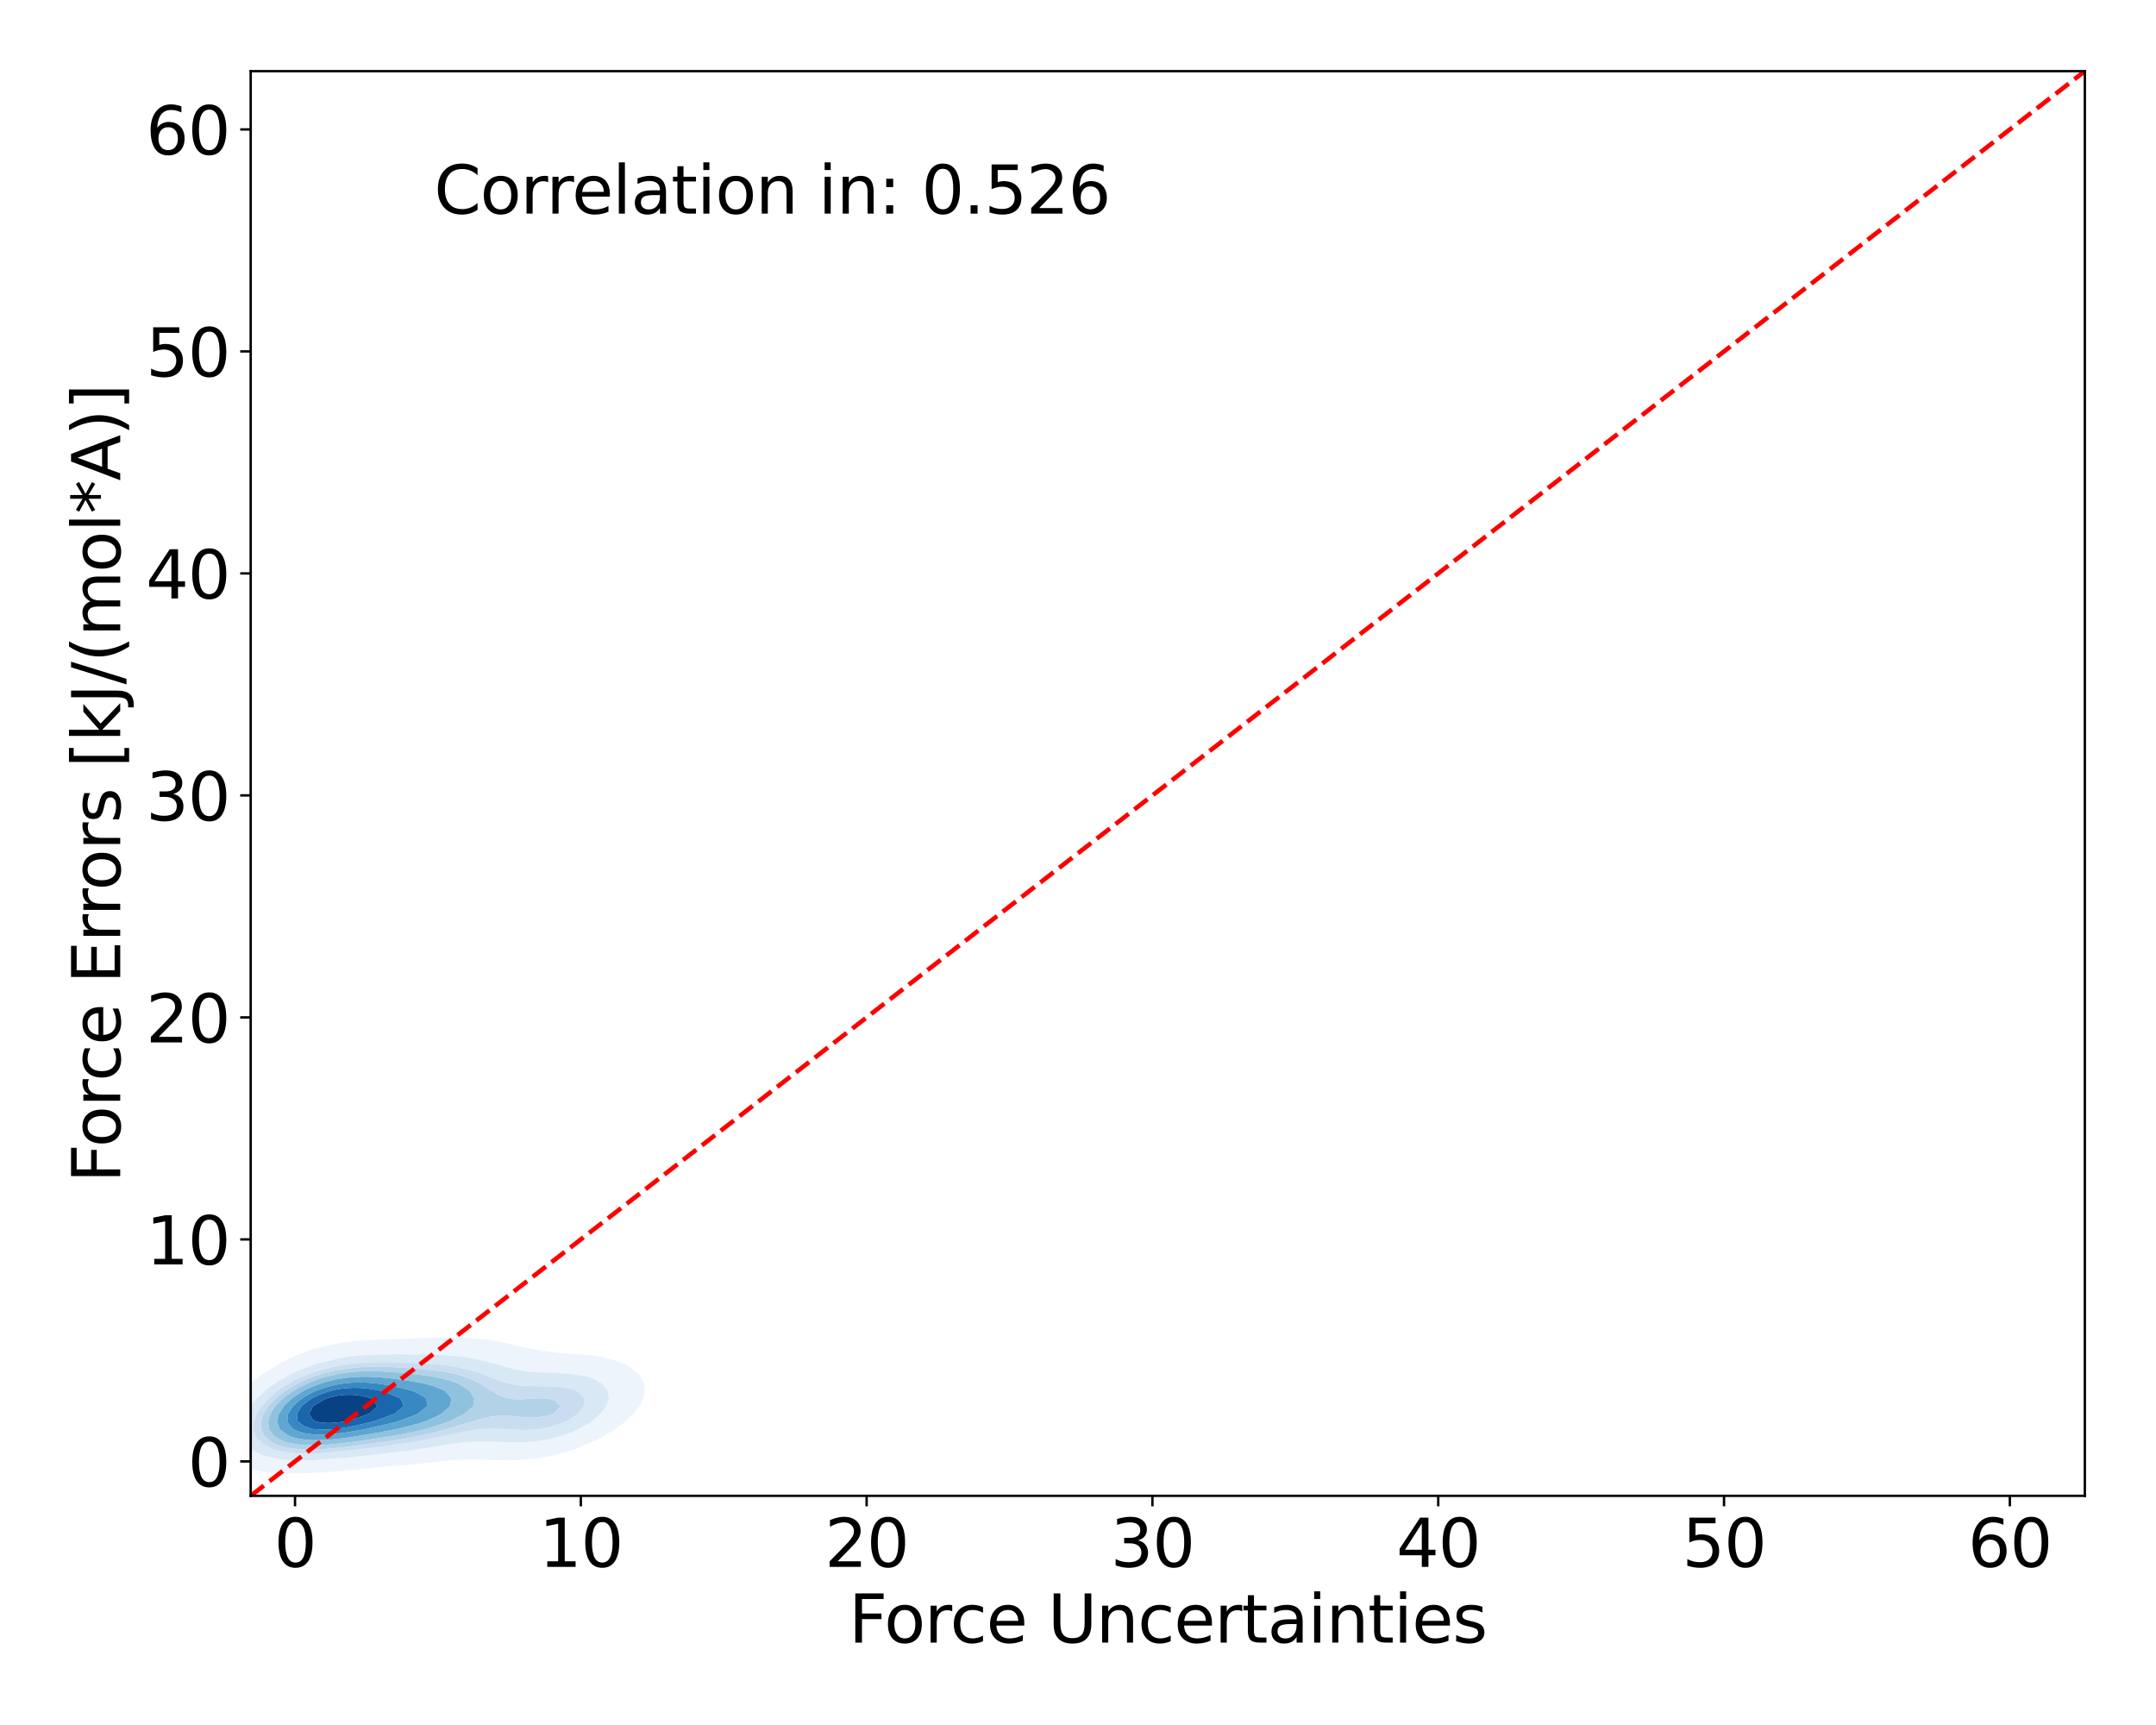 <?xml version="1.0" encoding="utf-8" standalone="no"?>
<!DOCTYPE svg PUBLIC "-//W3C//DTD SVG 1.1//EN"
  "http://www.w3.org/Graphics/SVG/1.1/DTD/svg11.dtd">
<svg xmlns:xlink="http://www.w3.org/1999/xlink" width="720pt" height="576pt" viewBox="0 0 720 576" xmlns="http://www.w3.org/2000/svg" version="1.1">
 <defs>
  <style type="text/css">*{stroke-linejoin: round; stroke-linecap: butt}</style>
 </defs>
 <g id="figure_1">
  <g id="patch_1">
   <path d="M 0 576 
L 720 576 
L 720 0 
L 0 0 
z
" style="fill: #ffffff"/>
  </g>
  <g id="axes_1">
   <g id="patch_2">
    <path d="M 83.72 499.48 
L 696.24 499.48 
L 696.24 23.76 
L 83.72 23.76 
z
" style="fill: #ffffff"/>
   </g>
   <g id="QuadContourSet_1">
    <path d="M 82.772 490.172 
L 85.471 490.971 
L 88.171 491.467 
L 90.87 491.765 
L 93.57 491.93 
L 96.27 492 
L 98.969 491.999 
L 101.669 491.942 
L 104.368 491.838 
L 107.068 491.694 
L 109.768 491.514 
L 112.467 491.302 
L 115.167 491.065 
L 117.866 490.807 
L 120.566 490.534 
L 123.266 490.249 
L 125.965 489.953 
L 127.779 489.748 
L 128.665 489.689 
L 131.364 489.502 
L 134.064 489.294 
L 136.763 489.061 
L 139.463 488.797 
L 142.163 488.507 
L 144.862 488.201 
L 147.562 487.904 
L 150.261 487.646 
L 152.961 487.457 
L 155.661 487.36 
L 158.36 487.352 
L 161.06 487.412 
L 163.759 487.503 
L 166.459 487.585 
L 169.159 487.621 
L 171.858 487.577 
L 174.558 487.424 
L 176.419 487.223 
L 177.257 487.162 
L 179.957 486.864 
L 182.656 486.439 
L 185.356 485.853 
L 188.056 485.052 
L 189.036 484.697 
L 190.755 484.222 
L 193.455 483.292 
L 195.922 482.172 
L 196.154 482.082 
L 198.854 480.939 
L 201.21 479.647 
L 201.554 479.467 
L 204.253 477.946 
L 205.516 477.121 
L 206.953 476.119 
L 208.934 474.596 
L 209.652 473.926 
L 211.614 472.07 
L 212.352 471.082 
L 213.584 469.545 
L 214.772 467.02 
L 215.052 465.468 
L 215.272 464.494 
L 215.052 462.794 
L 214.957 461.969 
L 213.704 459.444 
L 212.352 458.071 
L 210.983 456.918 
L 209.652 456.089 
L 206.953 454.826 
L 205.66 454.393 
L 204.253 453.914 
L 201.554 453.234 
L 198.854 452.77 
L 196.154 452.451 
L 193.455 452.221 
L 190.755 452.039 
L 188.056 451.868 
L 188.056 451.868 
L 185.356 451.589 
L 182.656 451.252 
L 179.957 450.837 
L 177.257 450.343 
L 174.558 449.794 
L 172.413 449.342 
L 171.858 449.194 
L 169.159 448.493 
L 166.459 447.908 
L 163.759 447.451 
L 161.06 447.117 
L 158.36 446.889 
L 157.015 446.817 
L 155.661 446.715 
L 152.961 446.606 
L 150.261 446.575 
L 147.562 446.604 
L 144.862 446.679 
L 142.163 446.785 
L 141.49 446.817 
L 139.463 446.875 
L 136.763 446.956 
L 134.064 447.041 
L 131.364 447.131 
L 128.665 447.23 
L 125.965 447.346 
L 123.266 447.488 
L 120.566 447.666 
L 117.866 447.901 
L 115.167 448.222 
L 112.467 448.67 
L 109.768 449.307 
L 109.647 449.342 
L 107.068 449.823 
L 104.368 450.55 
L 101.669 451.603 
L 101.105 451.868 
L 98.969 452.593 
L 96.27 453.882 
L 95.385 454.393 
L 93.57 455.225 
L 90.881 456.918 
L 90.87 456.924 
L 88.171 458.53 
L 86.934 459.444 
L 85.471 460.467 
L 83.623 461.969 
L 82.772 462.687 
L 80.783 464.494 
L 80.072 465.234 
L 78.351 467.02 
L 77.372 468.315 
L 76.362 469.545 
L 74.872 472.07 
L 74.673 472.573 
L 73.656 474.596 
L 72.988 477.121 
L 72.857 479.647 
L 73.327 482.172 
L 74.673 484.676 
L 74.684 484.697 
L 77.065 487.223 
L 77.372 487.453 
L 80.072 489.1 
L 81.725 489.748 
z
M 93.672 487.223 
L 93.57 487.213 
L 90.87 486.794 
L 88.171 486.071 
L 85.471 484.859 
L 85.191 484.697 
L 82.772 482.796 
L 82.163 482.172 
L 80.822 479.647 
L 80.506 477.121 
L 80.887 474.596 
L 81.916 472.07 
L 82.772 470.791 
L 83.519 469.545 
L 85.471 467.308 
L 85.717 467.02 
L 88.171 464.736 
L 88.449 464.494 
L 90.87 462.598 
L 91.807 461.969 
L 93.57 460.779 
L 96.082 459.444 
L 96.27 459.333 
L 98.969 457.906 
L 101.589 456.918 
L 101.669 456.881 
L 104.368 455.773 
L 107.068 454.978 
L 109.768 454.393 
L 109.768 454.393 
L 112.467 453.711 
L 115.167 453.216 
L 117.866 452.857 
L 120.566 452.599 
L 123.266 452.419 
L 125.965 452.302 
L 128.665 452.235 
L 131.364 452.205 
L 134.064 452.204 
L 136.763 452.222 
L 139.463 452.254 
L 142.163 452.302 
L 144.862 452.372 
L 147.562 452.474 
L 150.261 452.627 
L 152.961 452.854 
L 155.661 453.184 
L 158.36 453.646 
L 161.06 454.264 
L 161.544 454.393 
L 163.759 454.953 
L 166.459 455.726 
L 169.159 456.522 
L 170.651 456.918 
L 171.858 457.208 
L 174.558 457.7 
L 177.257 458.034 
L 179.957 458.24 
L 182.656 458.366 
L 185.356 458.466 
L 188.056 458.594 
L 190.755 458.804 
L 193.455 459.161 
L 194.82 459.444 
L 196.154 459.746 
L 198.854 460.719 
L 201.043 461.969 
L 201.554 462.487 
L 203.064 464.494 
L 203.362 467.02 
L 202.462 469.545 
L 201.554 470.708 
L 200.513 472.07 
L 198.854 473.505 
L 197.508 474.596 
L 196.154 475.478 
L 193.455 477.001 
L 193.214 477.121 
L 190.755 478.265 
L 188.056 479.256 
L 186.735 479.647 
L 185.356 480.077 
L 182.656 480.715 
L 179.957 481.159 
L 177.257 481.438 
L 174.558 481.577 
L 171.858 481.6 
L 169.159 481.541 
L 166.459 481.44 
L 163.759 481.349 
L 161.06 481.319 
L 158.36 481.387 
L 155.661 481.565 
L 152.961 481.838 
L 150.261 482.171 
L 150.257 482.172 
L 147.562 482.642 
L 144.862 483.111 
L 142.163 483.551 
L 139.463 483.947 
L 136.763 484.296 
L 134.064 484.603 
L 133.171 484.697 
L 131.364 484.956 
L 128.665 485.312 
L 125.965 485.64 
L 123.266 485.948 
L 120.566 486.24 
L 117.866 486.514 
L 115.167 486.768 
L 112.467 486.996 
L 109.768 487.194 
L 109.295 487.223 
L 107.068 487.425 
L 104.368 487.599 
L 101.669 487.687 
L 98.969 487.671 
L 96.27 487.526 
z
" clip-path="url(#pf213b9a5ce)" style="fill: #edf4fc"/>
    <path d="M 96.27 487.526 
L 98.969 487.671 
L 101.669 487.687 
L 104.368 487.599 
L 107.068 487.425 
L 109.295 487.223 
L 109.768 487.194 
L 112.467 486.996 
L 115.167 486.768 
L 117.866 486.514 
L 120.566 486.24 
L 123.266 485.948 
L 125.965 485.64 
L 128.665 485.312 
L 131.364 484.956 
L 133.171 484.697 
L 134.064 484.603 
L 136.763 484.296 
L 139.463 483.947 
L 142.163 483.551 
L 144.862 483.111 
L 147.562 482.642 
L 150.257 482.172 
L 150.261 482.171 
L 152.961 481.838 
L 155.661 481.565 
L 158.36 481.387 
L 161.06 481.319 
L 163.759 481.349 
L 166.459 481.44 
L 169.159 481.541 
L 171.858 481.6 
L 174.558 481.577 
L 177.257 481.438 
L 179.957 481.159 
L 182.656 480.715 
L 185.356 480.077 
L 186.735 479.647 
L 188.056 479.256 
L 190.755 478.265 
L 193.214 477.121 
L 193.455 477.001 
L 196.154 475.478 
L 197.508 474.596 
L 198.854 473.505 
L 200.513 472.07 
L 201.554 470.708 
L 202.462 469.545 
L 203.362 467.02 
L 203.064 464.494 
L 201.554 462.487 
L 201.043 461.969 
L 198.854 460.719 
L 196.154 459.746 
L 194.82 459.444 
L 193.455 459.161 
L 190.755 458.804 
L 188.056 458.594 
L 185.356 458.466 
L 182.656 458.366 
L 179.957 458.24 
L 177.257 458.034 
L 174.558 457.7 
L 171.858 457.208 
L 170.651 456.918 
L 169.159 456.522 
L 166.459 455.726 
L 163.759 454.953 
L 161.544 454.393 
L 161.06 454.264 
L 158.36 453.646 
L 155.661 453.184 
L 152.961 452.854 
L 150.261 452.627 
L 147.562 452.474 
L 144.862 452.372 
L 142.163 452.302 
L 139.463 452.254 
L 136.763 452.222 
L 134.064 452.204 
L 131.364 452.205 
L 128.665 452.235 
L 125.965 452.302 
L 123.266 452.419 
L 120.566 452.599 
L 117.866 452.857 
L 115.167 453.216 
L 112.467 453.711 
L 109.768 454.393 
L 109.768 454.393 
L 107.068 454.978 
L 104.368 455.773 
L 101.669 456.881 
L 101.589 456.918 
L 98.969 457.906 
L 96.27 459.333 
L 96.082 459.444 
L 93.57 460.779 
L 91.807 461.969 
L 90.87 462.598 
L 88.449 464.494 
L 88.171 464.736 
L 85.717 467.02 
L 85.471 467.308 
L 83.519 469.545 
L 82.772 470.791 
L 81.916 472.07 
L 80.887 474.596 
L 80.506 477.121 
L 80.822 479.647 
L 82.163 482.172 
L 82.772 482.796 
L 85.191 484.697 
L 85.471 484.859 
L 88.171 486.071 
L 90.87 486.794 
L 93.57 487.213 
L 93.672 487.223 
z
M 94.43 484.697 
L 93.57 484.549 
L 90.87 483.786 
L 88.171 482.462 
L 87.73 482.172 
L 85.471 479.736 
L 85.405 479.647 
L 84.577 477.121 
L 84.764 474.596 
L 85.471 472.838 
L 85.735 472.07 
L 87.315 469.545 
L 88.171 468.592 
L 89.586 467.02 
L 90.87 465.882 
L 92.588 464.494 
L 93.57 463.775 
L 96.27 462.09 
L 96.488 461.969 
L 98.969 460.563 
L 101.614 459.444 
L 101.669 459.417 
L 104.368 458.274 
L 107.068 457.434 
L 109.229 456.918 
L 109.768 456.754 
L 112.467 456.091 
L 115.167 455.612 
L 117.866 455.27 
L 120.566 455.038 
L 123.266 454.895 
L 125.965 454.829 
L 128.665 454.824 
L 131.364 454.869 
L 134.064 454.951 
L 136.763 455.06 
L 139.463 455.189 
L 142.163 455.342 
L 144.862 455.528 
L 147.562 455.767 
L 150.261 456.089 
L 152.961 456.53 
L 154.768 456.918 
L 155.661 457.116 
L 158.36 457.866 
L 161.06 458.8 
L 162.76 459.444 
L 163.759 459.875 
L 166.459 460.934 
L 169.159 461.788 
L 169.99 461.969 
L 171.858 462.391 
L 174.558 462.712 
L 177.257 462.836 
L 179.957 462.866 
L 182.656 462.887 
L 185.356 462.982 
L 188.056 463.237 
L 190.755 463.773 
L 192.783 464.494 
L 193.455 464.971 
L 195.203 467.02 
L 194.928 469.545 
L 193.455 471.43 
L 192.928 472.07 
L 190.755 473.563 
L 189.018 474.596 
L 188.056 475.032 
L 185.356 476.002 
L 182.656 476.725 
L 180.474 477.121 
L 179.957 477.205 
L 177.257 477.431 
L 174.558 477.482 
L 171.858 477.403 
L 169.159 477.256 
L 166.459 477.121 
L 166.459 477.121 
L 163.759 477.078 
L 162.886 477.121 
L 161.06 477.2 
L 158.36 477.492 
L 155.661 477.933 
L 152.961 478.468 
L 150.261 479.041 
L 147.562 479.609 
L 147.386 479.647 
L 144.862 480.223 
L 142.163 480.785 
L 139.463 481.28 
L 136.763 481.712 
L 134.064 482.091 
L 133.449 482.172 
L 131.364 482.502 
L 128.665 482.894 
L 125.965 483.255 
L 123.266 483.595 
L 120.566 483.915 
L 117.866 484.215 
L 115.167 484.49 
L 112.888 484.697 
L 112.467 484.748 
L 109.768 485.032 
L 107.068 485.245 
L 104.368 485.375 
L 101.669 485.402 
L 98.969 485.301 
L 96.27 485.031 
z
" clip-path="url(#pf213b9a5ce)" style="fill: #d9e8f5"/>
    <path d="M 96.27 485.031 
L 98.969 485.301 
L 101.669 485.402 
L 104.368 485.375 
L 107.068 485.245 
L 109.768 485.032 
L 112.467 484.748 
L 112.888 484.697 
L 115.167 484.49 
L 117.866 484.215 
L 120.566 483.915 
L 123.266 483.595 
L 125.965 483.255 
L 128.665 482.894 
L 131.364 482.502 
L 133.449 482.172 
L 134.064 482.091 
L 136.763 481.712 
L 139.463 481.28 
L 142.163 480.785 
L 144.862 480.223 
L 147.386 479.647 
L 147.562 479.609 
L 150.261 479.041 
L 152.961 478.468 
L 155.661 477.933 
L 158.36 477.492 
L 161.06 477.2 
L 162.886 477.121 
L 163.759 477.078 
L 166.459 477.121 
L 166.459 477.121 
L 169.159 477.256 
L 171.858 477.403 
L 174.558 477.482 
L 177.257 477.431 
L 179.957 477.205 
L 180.474 477.121 
L 182.656 476.725 
L 185.356 476.002 
L 188.056 475.032 
L 189.018 474.596 
L 190.755 473.563 
L 192.928 472.07 
L 193.455 471.43 
L 194.928 469.545 
L 195.203 467.02 
L 193.455 464.971 
L 192.783 464.494 
L 190.755 463.773 
L 188.056 463.237 
L 185.356 462.982 
L 182.656 462.887 
L 179.957 462.866 
L 177.257 462.836 
L 174.558 462.712 
L 171.858 462.391 
L 169.99 461.969 
L 169.159 461.788 
L 166.459 460.934 
L 163.759 459.875 
L 162.76 459.444 
L 161.06 458.8 
L 158.36 457.866 
L 155.661 457.116 
L 154.768 456.918 
L 152.961 456.53 
L 150.261 456.089 
L 147.562 455.767 
L 144.862 455.528 
L 142.163 455.342 
L 139.463 455.189 
L 136.763 455.06 
L 134.064 454.951 
L 131.364 454.869 
L 128.665 454.824 
L 125.965 454.829 
L 123.266 454.895 
L 120.566 455.038 
L 117.866 455.27 
L 115.167 455.612 
L 112.467 456.091 
L 109.768 456.754 
L 109.229 456.918 
L 107.068 457.434 
L 104.368 458.274 
L 101.669 459.417 
L 101.614 459.444 
L 98.969 460.563 
L 96.488 461.969 
L 96.27 462.09 
L 93.57 463.775 
L 92.588 464.494 
L 90.87 465.882 
L 89.586 467.02 
L 88.171 468.592 
L 87.315 469.545 
L 85.735 472.07 
L 85.471 472.838 
L 84.764 474.596 
L 84.577 477.121 
L 85.405 479.647 
L 85.471 479.736 
L 87.73 482.172 
L 88.171 482.462 
L 90.87 483.786 
L 93.57 484.549 
L 94.43 484.697 
z
M 92.006 482.172 
L 90.87 481.599 
L 88.414 479.647 
L 88.171 479.218 
L 87.162 477.121 
L 87.142 474.596 
L 88.047 472.07 
L 88.171 471.884 
L 89.627 469.545 
L 90.87 468.207 
L 92.001 467.02 
L 93.57 465.711 
L 95.202 464.494 
L 96.27 463.771 
L 98.969 462.224 
L 99.486 461.969 
L 101.669 460.86 
L 104.368 459.804 
L 105.502 459.444 
L 107.068 458.869 
L 109.768 458.096 
L 112.467 457.524 
L 115.167 457.102 
L 116.795 456.918 
L 117.866 456.763 
L 120.566 456.513 
L 123.266 456.384 
L 125.965 456.357 
L 128.665 456.411 
L 131.364 456.529 
L 134.064 456.692 
L 136.763 456.888 
L 137.142 456.918 
L 139.463 457.086 
L 142.163 457.31 
L 144.862 457.58 
L 147.562 457.927 
L 150.261 458.391 
L 152.961 459.021 
L 154.393 459.444 
L 155.661 459.893 
L 158.36 461.05 
L 160.264 461.969 
L 161.06 462.51 
L 163.759 464.156 
L 164.47 464.494 
L 166.459 465.863 
L 169.159 466.811 
L 170.804 467.02 
L 171.858 467.26 
L 174.558 467.251 
L 177.257 467.02 
L 177.257 467.02 
L 179.957 466.921 
L 182.656 466.965 
L 183.131 467.02 
L 185.356 467.732 
L 187.197 469.545 
L 185.356 471.507 
L 184.701 472.07 
L 182.656 472.725 
L 179.957 473.23 
L 177.257 473.38 
L 174.558 473.225 
L 171.858 472.915 
L 169.159 472.675 
L 166.459 472.696 
L 163.759 473.046 
L 161.06 473.676 
L 158.36 474.49 
L 158.083 474.596 
L 155.661 475.27 
L 152.961 476.081 
L 150.261 476.885 
L 149.485 477.121 
L 147.562 477.656 
L 144.862 478.363 
L 142.163 478.993 
L 139.463 479.546 
L 138.935 479.647 
L 136.763 480.085 
L 134.064 480.567 
L 131.364 480.994 
L 128.665 481.382 
L 125.965 481.743 
L 123.266 482.084 
L 122.56 482.172 
L 120.566 482.468 
L 117.866 482.845 
L 115.167 483.186 
L 112.467 483.481 
L 109.768 483.721 
L 107.068 483.893 
L 104.368 483.982 
L 101.669 483.964 
L 98.969 483.804 
L 96.27 483.442 
L 93.57 482.777 
z
" clip-path="url(#pf213b9a5ce)" style="fill: #caddf0"/>
    <path d="M 93.57 482.777 
L 96.27 483.442 
L 98.969 483.804 
L 101.669 483.964 
L 104.368 483.982 
L 107.068 483.893 
L 109.768 483.721 
L 112.467 483.481 
L 115.167 483.186 
L 117.866 482.845 
L 120.566 482.468 
L 122.56 482.172 
L 123.266 482.084 
L 125.965 481.743 
L 128.665 481.382 
L 131.364 480.994 
L 134.064 480.567 
L 136.763 480.085 
L 138.935 479.647 
L 139.463 479.546 
L 142.163 478.993 
L 144.862 478.363 
L 147.562 477.656 
L 149.485 477.121 
L 150.261 476.885 
L 152.961 476.081 
L 155.661 475.27 
L 158.083 474.596 
L 158.36 474.49 
L 161.06 473.676 
L 163.759 473.046 
L 166.459 472.696 
L 169.159 472.675 
L 171.858 472.915 
L 174.558 473.225 
L 177.257 473.38 
L 179.957 473.23 
L 182.656 472.725 
L 184.701 472.07 
L 185.356 471.507 
L 187.197 469.545 
L 185.356 467.732 
L 183.131 467.02 
L 182.656 466.965 
L 179.957 466.921 
L 177.257 467.02 
L 177.257 467.02 
L 174.558 467.251 
L 171.858 467.26 
L 170.804 467.02 
L 169.159 466.811 
L 166.459 465.863 
L 164.47 464.494 
L 163.759 464.156 
L 161.06 462.51 
L 160.264 461.969 
L 158.36 461.05 
L 155.661 459.893 
L 154.393 459.444 
L 152.961 459.021 
L 150.261 458.391 
L 147.562 457.927 
L 144.862 457.58 
L 142.163 457.31 
L 139.463 457.086 
L 137.142 456.918 
L 136.763 456.888 
L 134.064 456.692 
L 131.364 456.529 
L 128.665 456.411 
L 125.965 456.357 
L 123.266 456.384 
L 120.566 456.513 
L 117.866 456.763 
L 116.795 456.918 
L 115.167 457.102 
L 112.467 457.524 
L 109.768 458.096 
L 107.068 458.869 
L 105.502 459.444 
L 104.368 459.804 
L 101.669 460.86 
L 99.486 461.969 
L 98.969 462.224 
L 96.27 463.771 
L 95.202 464.494 
L 93.57 465.711 
L 92.001 467.02 
L 90.87 468.207 
L 89.627 469.545 
L 88.171 471.884 
L 88.047 472.07 
L 87.142 474.596 
L 87.162 477.121 
L 88.171 479.218 
L 88.414 479.647 
L 90.87 481.599 
L 92.006 482.172 
z
M 98.551 482.172 
L 96.27 481.721 
L 93.57 480.739 
L 91.744 479.647 
L 90.87 478.67 
L 89.824 477.121 
L 89.532 474.596 
L 90.303 472.07 
L 90.87 471.212 
L 91.924 469.545 
L 93.57 467.847 
L 94.409 467.02 
L 96.27 465.573 
L 97.857 464.494 
L 98.969 463.807 
L 101.669 462.405 
L 102.678 461.969 
L 104.368 461.215 
L 107.068 460.265 
L 109.768 459.541 
L 110.227 459.444 
L 112.467 458.894 
L 115.167 458.421 
L 117.866 458.105 
L 120.566 457.922 
L 123.266 457.855 
L 125.965 457.887 
L 128.665 458.004 
L 131.364 458.186 
L 134.064 458.417 
L 136.763 458.683 
L 139.463 458.981 
L 142.163 459.322 
L 143.009 459.444 
L 144.862 459.732 
L 147.562 460.267 
L 150.261 460.99 
L 152.961 461.969 
L 152.961 461.969 
L 155.661 463.667 
L 156.825 464.494 
L 158.36 466.948 
L 158.412 467.02 
L 158.36 467.319 
L 158.013 469.545 
L 155.661 471.62 
L 155.162 472.07 
L 152.961 473.168 
L 150.261 474.447 
L 149.947 474.596 
L 147.562 475.461 
L 144.862 476.348 
L 142.212 477.121 
L 142.163 477.134 
L 139.463 477.817 
L 136.763 478.409 
L 134.064 478.93 
L 131.364 479.396 
L 129.822 479.647 
L 128.665 479.845 
L 125.965 480.29 
L 123.266 480.708 
L 120.566 481.102 
L 117.866 481.467 
L 115.167 481.796 
L 112.467 482.081 
L 111.396 482.172 
L 109.768 482.337 
L 107.068 482.521 
L 104.368 482.592 
L 101.669 482.517 
L 98.969 482.248 
z
" clip-path="url(#pf213b9a5ce)" style="fill: #b2d2e8"/>
    <path d="M 98.969 482.248 
L 101.669 482.517 
L 104.368 482.592 
L 107.068 482.521 
L 109.768 482.337 
L 111.396 482.172 
L 112.467 482.081 
L 115.167 481.796 
L 117.866 481.467 
L 120.566 481.102 
L 123.266 480.708 
L 125.965 480.29 
L 128.665 479.845 
L 129.822 479.647 
L 131.364 479.396 
L 134.064 478.93 
L 136.763 478.409 
L 139.463 477.817 
L 142.163 477.134 
L 142.212 477.121 
L 144.862 476.348 
L 147.562 475.461 
L 149.947 474.596 
L 150.261 474.447 
L 152.961 473.168 
L 155.162 472.07 
L 155.661 471.62 
L 158.013 469.545 
L 158.36 467.319 
L 158.412 467.02 
L 158.36 466.948 
L 156.825 464.494 
L 155.661 463.667 
L 152.961 461.969 
L 152.961 461.969 
L 150.261 460.99 
L 147.562 460.267 
L 144.862 459.732 
L 143.009 459.444 
L 142.163 459.322 
L 139.463 458.981 
L 136.763 458.683 
L 134.064 458.417 
L 131.364 458.186 
L 128.665 458.004 
L 125.965 457.887 
L 123.266 457.855 
L 120.566 457.922 
L 117.866 458.105 
L 115.167 458.421 
L 112.467 458.894 
L 110.227 459.444 
L 109.768 459.541 
L 107.068 460.265 
L 104.368 461.215 
L 102.678 461.969 
L 101.669 462.405 
L 98.969 463.807 
L 97.857 464.494 
L 96.27 465.573 
L 94.409 467.02 
L 93.57 467.847 
L 91.924 469.545 
L 90.87 471.212 
L 90.303 472.07 
L 89.532 474.596 
L 89.824 477.121 
L 90.87 478.67 
L 91.744 479.647 
L 93.57 480.739 
L 96.27 481.721 
L 98.551 482.172 
z
M 96.984 479.647 
L 96.27 479.341 
L 93.57 477.344 
L 93.361 477.121 
L 92.57 474.596 
L 93.153 472.07 
L 93.57 471.433 
L 94.777 469.545 
L 96.27 468.082 
L 97.428 467.02 
L 98.969 465.92 
L 101.308 464.494 
L 101.669 464.295 
L 104.368 463.011 
L 107.068 462.013 
L 107.213 461.969 
L 109.768 461.176 
L 112.467 460.563 
L 115.167 460.132 
L 117.866 459.857 
L 120.566 459.725 
L 123.266 459.725 
L 125.965 459.844 
L 128.665 460.064 
L 131.364 460.363 
L 134.064 460.719 
L 136.763 461.12 
L 139.463 461.568 
L 141.57 461.969 
L 142.163 462.113 
L 144.862 462.9 
L 147.562 463.961 
L 148.633 464.494 
L 150.261 466.356 
L 150.758 467.02 
L 150.261 469.545 
L 150.261 469.545 
L 147.562 471.978 
L 147.457 472.07 
L 144.862 473.347 
L 142.163 474.535 
L 142.016 474.596 
L 139.463 475.394 
L 136.763 476.135 
L 134.064 476.797 
L 132.645 477.121 
L 131.364 477.387 
L 128.665 477.916 
L 125.965 478.413 
L 123.266 478.884 
L 120.566 479.328 
L 118.503 479.647 
L 117.866 479.749 
L 115.167 480.145 
L 112.467 480.475 
L 109.768 480.721 
L 107.068 480.862 
L 104.368 480.867 
L 101.669 480.687 
L 98.969 480.243 
z
" clip-path="url(#pf213b9a5ce)" style="fill: #8fc2de"/>
    <path d="M 98.969 480.243 
L 101.669 480.687 
L 104.368 480.867 
L 107.068 480.862 
L 109.768 480.721 
L 112.467 480.475 
L 115.167 480.145 
L 117.866 479.749 
L 118.503 479.647 
L 120.566 479.328 
L 123.266 478.884 
L 125.965 478.413 
L 128.665 477.916 
L 131.364 477.387 
L 132.645 477.121 
L 134.064 476.797 
L 136.763 476.135 
L 139.463 475.394 
L 142.016 474.596 
L 142.163 474.535 
L 144.862 473.347 
L 147.457 472.07 
L 147.562 471.978 
L 150.261 469.545 
L 150.261 469.545 
L 150.758 467.02 
L 150.261 466.356 
L 148.633 464.494 
L 147.562 463.961 
L 144.862 462.9 
L 142.163 462.113 
L 141.57 461.969 
L 139.463 461.568 
L 136.763 461.12 
L 134.064 460.719 
L 131.364 460.363 
L 128.665 460.064 
L 125.965 459.844 
L 123.266 459.725 
L 120.566 459.725 
L 117.866 459.857 
L 115.167 460.132 
L 112.467 460.563 
L 109.768 461.176 
L 107.213 461.969 
L 107.068 462.013 
L 104.368 463.011 
L 101.669 464.295 
L 101.308 464.494 
L 98.969 465.92 
L 97.428 467.02 
L 96.27 468.082 
L 94.777 469.545 
L 93.57 471.433 
L 93.153 472.07 
L 92.57 474.596 
L 93.361 477.121 
L 93.57 477.344 
L 96.27 479.341 
L 96.984 479.647 
z
M 97.816 477.121 
L 96.27 475.176 
L 95.953 474.596 
L 96.224 472.07 
L 96.27 471.999 
L 97.847 469.545 
L 98.969 468.515 
L 100.749 467.02 
L 101.669 466.43 
L 104.368 464.959 
L 105.392 464.494 
L 107.068 463.816 
L 109.768 462.97 
L 112.467 462.344 
L 114.805 461.969 
L 115.167 461.91 
L 117.866 461.673 
L 120.566 461.616 
L 123.266 461.722 
L 125.965 461.969 
L 125.965 461.969 
L 128.665 462.382 
L 131.364 462.902 
L 134.064 463.501 
L 136.763 464.171 
L 137.95 464.494 
L 139.463 465.217 
L 142.163 466.816 
L 142.444 467.02 
L 142.573 469.545 
L 142.163 469.894 
L 139.524 472.07 
L 139.463 472.097 
L 136.763 473.185 
L 134.064 474.188 
L 132.919 474.596 
L 131.364 474.998 
L 128.665 475.666 
L 125.965 476.303 
L 123.266 476.911 
L 122.305 477.121 
L 120.566 477.459 
L 117.866 477.943 
L 115.167 478.363 
L 112.467 478.703 
L 109.768 478.94 
L 107.068 479.039 
L 104.368 478.946 
L 101.669 478.567 
L 98.969 477.728 
z
" clip-path="url(#pf213b9a5ce)" style="fill: #5fa6d1"/>
    <path d="M 98.969 477.728 
L 101.669 478.567 
L 104.368 478.946 
L 107.068 479.039 
L 109.768 478.94 
L 112.467 478.703 
L 115.167 478.363 
L 117.866 477.943 
L 120.566 477.459 
L 122.305 477.121 
L 123.266 476.911 
L 125.965 476.303 
L 128.665 475.666 
L 131.364 474.998 
L 132.919 474.596 
L 134.064 474.188 
L 136.763 473.185 
L 139.463 472.097 
L 139.524 472.07 
L 142.163 469.894 
L 142.573 469.545 
L 142.444 467.02 
L 142.163 466.816 
L 139.463 465.217 
L 137.95 464.494 
L 136.763 464.171 
L 134.064 463.501 
L 131.364 462.902 
L 128.665 462.382 
L 125.965 461.969 
L 125.965 461.969 
L 123.266 461.722 
L 120.566 461.616 
L 117.866 461.673 
L 115.167 461.91 
L 114.805 461.969 
L 112.467 462.344 
L 109.768 462.97 
L 107.068 463.816 
L 105.392 464.494 
L 104.368 464.959 
L 101.669 466.43 
L 100.749 467.02 
L 98.969 468.515 
L 97.847 469.545 
L 96.27 471.999 
L 96.224 472.07 
L 95.953 474.596 
L 96.27 475.176 
L 97.816 477.121 
z
M 104.24 477.121 
L 101.669 476.272 
L 99.382 474.596 
L 99.131 472.07 
L 100.736 469.545 
L 101.669 468.759 
L 103.981 467.02 
L 104.368 466.804 
L 107.068 465.564 
L 109.768 464.581 
L 110.092 464.494 
L 112.467 463.948 
L 115.167 463.565 
L 117.866 463.405 
L 120.566 463.458 
L 123.266 463.715 
L 125.965 464.154 
L 127.584 464.494 
L 128.665 464.864 
L 131.364 465.932 
L 133.774 467.02 
L 134.064 467.691 
L 134.809 469.545 
L 134.064 470.145 
L 131.721 472.07 
L 131.364 472.204 
L 128.665 473.207 
L 125.965 474.183 
L 124.811 474.596 
L 123.266 474.984 
L 120.566 475.63 
L 117.866 476.214 
L 115.167 476.719 
L 112.467 477.121 
L 112.467 477.121 
L 109.768 477.338 
L 107.068 477.37 
L 104.368 477.147 
z
" clip-path="url(#pf213b9a5ce)" style="fill: #3888c1"/>
    <path d="M 104.368 477.147 
L 107.068 477.37 
L 109.768 477.338 
L 112.467 477.121 
L 112.467 477.121 
L 115.167 476.719 
L 117.866 476.214 
L 120.566 475.63 
L 123.266 474.984 
L 124.811 474.596 
L 125.965 474.183 
L 128.665 473.207 
L 131.364 472.204 
L 131.721 472.07 
L 134.064 470.145 
L 134.809 469.545 
L 134.064 467.691 
L 133.774 467.02 
L 131.364 465.932 
L 128.665 464.864 
L 127.584 464.494 
L 125.965 464.154 
L 123.266 463.715 
L 120.566 463.458 
L 117.866 463.405 
L 115.167 463.565 
L 112.467 463.948 
L 110.092 464.494 
L 109.768 464.581 
L 107.068 465.564 
L 104.368 466.804 
L 103.981 467.02 
L 101.669 468.759 
L 100.736 469.545 
L 99.131 472.07 
L 99.382 474.596 
L 101.669 476.272 
L 104.24 477.121 
z
M 105.302 474.596 
L 104.368 473.958 
L 103.16 472.07 
L 104.368 469.876 
L 104.567 469.545 
L 107.068 467.983 
L 108.921 467.02 
L 109.768 466.722 
L 112.467 466.089 
L 115.167 465.754 
L 117.866 465.737 
L 120.566 466.062 
L 123.266 466.732 
L 124.114 467.02 
L 125.965 469.42 
L 126.047 469.545 
L 125.965 469.618 
L 123.266 472.07 
L 123.266 472.07 
L 120.566 473.037 
L 117.866 473.912 
L 115.427 474.596 
L 115.167 474.646 
L 112.467 475.008 
L 109.768 475.159 
L 107.068 475 
z
" clip-path="url(#pf213b9a5ce)" style="fill: #1966ad"/>
    <path d="M 107.068 475 
L 109.768 475.159 
L 112.467 475.008 
L 115.167 474.646 
L 115.427 474.596 
L 117.866 473.912 
L 120.566 473.037 
L 123.266 472.07 
L 123.266 472.07 
L 125.965 469.618 
L 126.047 469.545 
L 125.965 469.42 
L 124.114 467.02 
L 123.266 466.732 
L 120.566 466.062 
L 117.866 465.737 
L 115.167 465.754 
L 112.467 466.089 
L 109.768 466.722 
L 108.921 467.02 
L 107.068 467.983 
L 104.567 469.545 
L 104.368 469.876 
L 103.16 472.07 
L 104.368 473.958 
L 105.302 474.596 
z
" clip-path="url(#pf213b9a5ce)" style="fill: #084285"/>
   </g>
   <g id="matplotlib.axis_1">
    <g id="xtick_1">
     <g id="line2d_1">
      <defs>
       <path id="m2f22b5cb27" d="M 0 0 
L 0 3.5 
" style="stroke: #000000; stroke-width: 0.8"/>
      </defs>
      <g>
       <use xlink:href="#m2f22b5cb27" x="98.523" y="499.48" style="stroke: #000000; stroke-width: 0.8"/>
      </g>
     </g>
     <g id="text_1">
      <!-- 0 -->
      <g transform="translate(91.524 523.197) scale(0.22 -0.22)">
       <defs>
        <path id="DejaVuSans-30" d="M 2034 4250 
Q 1547 4250 1301 3770 
Q 1056 3291 1056 2328 
Q 1056 1369 1301 889 
Q 1547 409 2034 409 
Q 2525 409 2770 889 
Q 3016 1369 3016 2328 
Q 3016 3291 2770 3770 
Q 2525 4250 2034 4250 
z
M 2034 4750 
Q 2819 4750 3233 4129 
Q 3647 3509 3647 2328 
Q 3647 1150 3233 529 
Q 2819 -91 2034 -91 
Q 1250 -91 836 529 
Q 422 1150 422 2328 
Q 422 3509 836 4129 
Q 1250 4750 2034 4750 
z
" transform="scale(0.016)"/>
       </defs>
       <use xlink:href="#DejaVuSans-30"/>
      </g>
     </g>
    </g>
    <g id="xtick_2">
     <g id="line2d_2">
      <g>
       <use xlink:href="#m2f22b5cb27" x="193.967" y="499.48" style="stroke: #000000; stroke-width: 0.8"/>
      </g>
     </g>
     <g id="text_2">
      <!-- 10 -->
      <g transform="translate(179.97 523.197) scale(0.22 -0.22)">
       <defs>
        <path id="DejaVuSans-31" d="M 794 531 
L 1825 531 
L 1825 4091 
L 703 3866 
L 703 4441 
L 1819 4666 
L 2450 4666 
L 2450 531 
L 3481 531 
L 3481 0 
L 794 0 
L 794 531 
z
" transform="scale(0.016)"/>
       </defs>
       <use xlink:href="#DejaVuSans-31"/>
       <use xlink:href="#DejaVuSans-30" x="63.623"/>
      </g>
     </g>
    </g>
    <g id="xtick_3">
     <g id="line2d_3">
      <g>
       <use xlink:href="#m2f22b5cb27" x="289.412" y="499.48" style="stroke: #000000; stroke-width: 0.8"/>
      </g>
     </g>
     <g id="text_3">
      <!-- 20 -->
      <g transform="translate(275.414 523.197) scale(0.22 -0.22)">
       <defs>
        <path id="DejaVuSans-32" d="M 1228 531 
L 3431 531 
L 3431 0 
L 469 0 
L 469 531 
Q 828 903 1448 1529 
Q 2069 2156 2228 2338 
Q 2531 2678 2651 2914 
Q 2772 3150 2772 3378 
Q 2772 3750 2511 3984 
Q 2250 4219 1831 4219 
Q 1534 4219 1204 4116 
Q 875 4013 500 3803 
L 500 4441 
Q 881 4594 1212 4672 
Q 1544 4750 1819 4750 
Q 2544 4750 2975 4387 
Q 3406 4025 3406 3419 
Q 3406 3131 3298 2873 
Q 3191 2616 2906 2266 
Q 2828 2175 2409 1742 
Q 1991 1309 1228 531 
z
" transform="scale(0.016)"/>
       </defs>
       <use xlink:href="#DejaVuSans-32"/>
       <use xlink:href="#DejaVuSans-30" x="63.623"/>
      </g>
     </g>
    </g>
    <g id="xtick_4">
     <g id="line2d_4">
      <g>
       <use xlink:href="#m2f22b5cb27" x="384.856" y="499.48" style="stroke: #000000; stroke-width: 0.8"/>
      </g>
     </g>
     <g id="text_4">
      <!-- 30 -->
      <g transform="translate(370.859 523.197) scale(0.22 -0.22)">
       <defs>
        <path id="DejaVuSans-33" d="M 2597 2516 
Q 3050 2419 3304 2112 
Q 3559 1806 3559 1356 
Q 3559 666 3084 287 
Q 2609 -91 1734 -91 
Q 1441 -91 1130 -33 
Q 819 25 488 141 
L 488 750 
Q 750 597 1062 519 
Q 1375 441 1716 441 
Q 2309 441 2620 675 
Q 2931 909 2931 1356 
Q 2931 1769 2642 2001 
Q 2353 2234 1838 2234 
L 1294 2234 
L 1294 2753 
L 1863 2753 
Q 2328 2753 2575 2939 
Q 2822 3125 2822 3475 
Q 2822 3834 2567 4026 
Q 2313 4219 1838 4219 
Q 1578 4219 1281 4162 
Q 984 4106 628 3988 
L 628 4550 
Q 988 4650 1302 4700 
Q 1616 4750 1894 4750 
Q 2613 4750 3031 4423 
Q 3450 4097 3450 3541 
Q 3450 3153 3228 2886 
Q 3006 2619 2597 2516 
z
" transform="scale(0.016)"/>
       </defs>
       <use xlink:href="#DejaVuSans-33"/>
       <use xlink:href="#DejaVuSans-30" x="63.623"/>
      </g>
     </g>
    </g>
    <g id="xtick_5">
     <g id="line2d_5">
      <g>
       <use xlink:href="#m2f22b5cb27" x="480.301" y="499.48" style="stroke: #000000; stroke-width: 0.8"/>
      </g>
     </g>
     <g id="text_5">
      <!-- 40 -->
      <g transform="translate(466.303 523.197) scale(0.22 -0.22)">
       <defs>
        <path id="DejaVuSans-34" d="M 2419 4116 
L 825 1625 
L 2419 1625 
L 2419 4116 
z
M 2253 4666 
L 3047 4666 
L 3047 1625 
L 3713 1625 
L 3713 1100 
L 3047 1100 
L 3047 0 
L 2419 0 
L 2419 1100 
L 313 1100 
L 313 1709 
L 2253 4666 
z
" transform="scale(0.016)"/>
       </defs>
       <use xlink:href="#DejaVuSans-34"/>
       <use xlink:href="#DejaVuSans-30" x="63.623"/>
      </g>
     </g>
    </g>
    <g id="xtick_6">
     <g id="line2d_6">
      <g>
       <use xlink:href="#m2f22b5cb27" x="575.745" y="499.48" style="stroke: #000000; stroke-width: 0.8"/>
      </g>
     </g>
     <g id="text_6">
      <!-- 50 -->
      <g transform="translate(561.748 523.197) scale(0.22 -0.22)">
       <defs>
        <path id="DejaVuSans-35" d="M 691 4666 
L 3169 4666 
L 3169 4134 
L 1269 4134 
L 1269 2991 
Q 1406 3038 1543 3061 
Q 1681 3084 1819 3084 
Q 2600 3084 3056 2656 
Q 3513 2228 3513 1497 
Q 3513 744 3044 326 
Q 2575 -91 1722 -91 
Q 1428 -91 1123 -41 
Q 819 9 494 109 
L 494 744 
Q 775 591 1075 516 
Q 1375 441 1709 441 
Q 2250 441 2565 725 
Q 2881 1009 2881 1497 
Q 2881 1984 2565 2268 
Q 2250 2553 1709 2553 
Q 1456 2553 1204 2497 
Q 953 2441 691 2322 
L 691 4666 
z
" transform="scale(0.016)"/>
       </defs>
       <use xlink:href="#DejaVuSans-35"/>
       <use xlink:href="#DejaVuSans-30" x="63.623"/>
      </g>
     </g>
    </g>
    <g id="xtick_7">
     <g id="line2d_7">
      <g>
       <use xlink:href="#m2f22b5cb27" x="671.19" y="499.48" style="stroke: #000000; stroke-width: 0.8"/>
      </g>
     </g>
     <g id="text_7">
      <!-- 60 -->
      <g transform="translate(657.192 523.197) scale(0.22 -0.22)">
       <defs>
        <path id="DejaVuSans-36" d="M 2113 2584 
Q 1688 2584 1439 2293 
Q 1191 2003 1191 1497 
Q 1191 994 1439 701 
Q 1688 409 2113 409 
Q 2538 409 2786 701 
Q 3034 994 3034 1497 
Q 3034 2003 2786 2293 
Q 2538 2584 2113 2584 
z
M 3366 4563 
L 3366 3988 
Q 3128 4100 2886 4159 
Q 2644 4219 2406 4219 
Q 1781 4219 1451 3797 
Q 1122 3375 1075 2522 
Q 1259 2794 1537 2939 
Q 1816 3084 2150 3084 
Q 2853 3084 3261 2657 
Q 3669 2231 3669 1497 
Q 3669 778 3244 343 
Q 2819 -91 2113 -91 
Q 1303 -91 875 529 
Q 447 1150 447 2328 
Q 447 3434 972 4092 
Q 1497 4750 2381 4750 
Q 2619 4750 2861 4703 
Q 3103 4656 3366 4563 
z
" transform="scale(0.016)"/>
       </defs>
       <use xlink:href="#DejaVuSans-36"/>
       <use xlink:href="#DejaVuSans-30" x="63.623"/>
      </g>
     </g>
    </g>
    <g id="text_8">
     <!-- Force Uncertainties -->
     <g transform="translate(283.426 548.488) scale(0.22 -0.22)">
      <defs>
       <path id="DejaVuSans-46" d="M 628 4666 
L 3309 4666 
L 3309 4134 
L 1259 4134 
L 1259 2759 
L 3109 2759 
L 3109 2228 
L 1259 2228 
L 1259 0 
L 628 0 
L 628 4666 
z
" transform="scale(0.016)"/>
       <path id="DejaVuSans-6f" d="M 1959 3097 
Q 1497 3097 1228 2736 
Q 959 2375 959 1747 
Q 959 1119 1226 758 
Q 1494 397 1959 397 
Q 2419 397 2687 759 
Q 2956 1122 2956 1747 
Q 2956 2369 2687 2733 
Q 2419 3097 1959 3097 
z
M 1959 3584 
Q 2709 3584 3137 3096 
Q 3566 2609 3566 1747 
Q 3566 888 3137 398 
Q 2709 -91 1959 -91 
Q 1206 -91 779 398 
Q 353 888 353 1747 
Q 353 2609 779 3096 
Q 1206 3584 1959 3584 
z
" transform="scale(0.016)"/>
       <path id="DejaVuSans-72" d="M 2631 2963 
Q 2534 3019 2420 3045 
Q 2306 3072 2169 3072 
Q 1681 3072 1420 2755 
Q 1159 2438 1159 1844 
L 1159 0 
L 581 0 
L 581 3500 
L 1159 3500 
L 1159 2956 
Q 1341 3275 1631 3429 
Q 1922 3584 2338 3584 
Q 2397 3584 2469 3576 
Q 2541 3569 2628 3553 
L 2631 2963 
z
" transform="scale(0.016)"/>
       <path id="DejaVuSans-63" d="M 3122 3366 
L 3122 2828 
Q 2878 2963 2633 3030 
Q 2388 3097 2138 3097 
Q 1578 3097 1268 2742 
Q 959 2388 959 1747 
Q 959 1106 1268 751 
Q 1578 397 2138 397 
Q 2388 397 2633 464 
Q 2878 531 3122 666 
L 3122 134 
Q 2881 22 2623 -34 
Q 2366 -91 2075 -91 
Q 1284 -91 818 406 
Q 353 903 353 1747 
Q 353 2603 823 3093 
Q 1294 3584 2113 3584 
Q 2378 3584 2631 3529 
Q 2884 3475 3122 3366 
z
" transform="scale(0.016)"/>
       <path id="DejaVuSans-65" d="M 3597 1894 
L 3597 1613 
L 953 1613 
Q 991 1019 1311 708 
Q 1631 397 2203 397 
Q 2534 397 2845 478 
Q 3156 559 3463 722 
L 3463 178 
Q 3153 47 2828 -22 
Q 2503 -91 2169 -91 
Q 1331 -91 842 396 
Q 353 884 353 1716 
Q 353 2575 817 3079 
Q 1281 3584 2069 3584 
Q 2775 3584 3186 3129 
Q 3597 2675 3597 1894 
z
M 3022 2063 
Q 3016 2534 2758 2815 
Q 2500 3097 2075 3097 
Q 1594 3097 1305 2825 
Q 1016 2553 972 2059 
L 3022 2063 
z
" transform="scale(0.016)"/>
       <path id="DejaVuSans-20" transform="scale(0.016)"/>
       <path id="DejaVuSans-55" d="M 556 4666 
L 1191 4666 
L 1191 1831 
Q 1191 1081 1462 751 
Q 1734 422 2344 422 
Q 2950 422 3222 751 
Q 3494 1081 3494 1831 
L 3494 4666 
L 4128 4666 
L 4128 1753 
Q 4128 841 3676 375 
Q 3225 -91 2344 -91 
Q 1459 -91 1007 375 
Q 556 841 556 1753 
L 556 4666 
z
" transform="scale(0.016)"/>
       <path id="DejaVuSans-6e" d="M 3513 2113 
L 3513 0 
L 2938 0 
L 2938 2094 
Q 2938 2591 2744 2837 
Q 2550 3084 2163 3084 
Q 1697 3084 1428 2787 
Q 1159 2491 1159 1978 
L 1159 0 
L 581 0 
L 581 3500 
L 1159 3500 
L 1159 2956 
Q 1366 3272 1645 3428 
Q 1925 3584 2291 3584 
Q 2894 3584 3203 3211 
Q 3513 2838 3513 2113 
z
" transform="scale(0.016)"/>
       <path id="DejaVuSans-74" d="M 1172 4494 
L 1172 3500 
L 2356 3500 
L 2356 3053 
L 1172 3053 
L 1172 1153 
Q 1172 725 1289 603 
Q 1406 481 1766 481 
L 2356 481 
L 2356 0 
L 1766 0 
Q 1100 0 847 248 
Q 594 497 594 1153 
L 594 3053 
L 172 3053 
L 172 3500 
L 594 3500 
L 594 4494 
L 1172 4494 
z
" transform="scale(0.016)"/>
       <path id="DejaVuSans-61" d="M 2194 1759 
Q 1497 1759 1228 1600 
Q 959 1441 959 1056 
Q 959 750 1161 570 
Q 1363 391 1709 391 
Q 2188 391 2477 730 
Q 2766 1069 2766 1631 
L 2766 1759 
L 2194 1759 
z
M 3341 1997 
L 3341 0 
L 2766 0 
L 2766 531 
Q 2569 213 2275 61 
Q 1981 -91 1556 -91 
Q 1019 -91 701 211 
Q 384 513 384 1019 
Q 384 1609 779 1909 
Q 1175 2209 1959 2209 
L 2766 2209 
L 2766 2266 
Q 2766 2663 2505 2880 
Q 2244 3097 1772 3097 
Q 1472 3097 1187 3025 
Q 903 2953 641 2809 
L 641 3341 
Q 956 3463 1253 3523 
Q 1550 3584 1831 3584 
Q 2591 3584 2966 3190 
Q 3341 2797 3341 1997 
z
" transform="scale(0.016)"/>
       <path id="DejaVuSans-69" d="M 603 3500 
L 1178 3500 
L 1178 0 
L 603 0 
L 603 3500 
z
M 603 4863 
L 1178 4863 
L 1178 4134 
L 603 4134 
L 603 4863 
z
" transform="scale(0.016)"/>
       <path id="DejaVuSans-73" d="M 2834 3397 
L 2834 2853 
Q 2591 2978 2328 3040 
Q 2066 3103 1784 3103 
Q 1356 3103 1142 2972 
Q 928 2841 928 2578 
Q 928 2378 1081 2264 
Q 1234 2150 1697 2047 
L 1894 2003 
Q 2506 1872 2764 1633 
Q 3022 1394 3022 966 
Q 3022 478 2636 193 
Q 2250 -91 1575 -91 
Q 1294 -91 989 -36 
Q 684 19 347 128 
L 347 722 
Q 666 556 975 473 
Q 1284 391 1588 391 
Q 1994 391 2212 530 
Q 2431 669 2431 922 
Q 2431 1156 2273 1281 
Q 2116 1406 1581 1522 
L 1381 1569 
Q 847 1681 609 1914 
Q 372 2147 372 2553 
Q 372 3047 722 3315 
Q 1072 3584 1716 3584 
Q 2034 3584 2315 3537 
Q 2597 3491 2834 3397 
z
" transform="scale(0.016)"/>
      </defs>
      <use xlink:href="#DejaVuSans-46"/>
      <use xlink:href="#DejaVuSans-6f" x="53.895"/>
      <use xlink:href="#DejaVuSans-72" x="115.076"/>
      <use xlink:href="#DejaVuSans-63" x="153.939"/>
      <use xlink:href="#DejaVuSans-65" x="208.92"/>
      <use xlink:href="#DejaVuSans-20" x="270.443"/>
      <use xlink:href="#DejaVuSans-55" x="302.23"/>
      <use xlink:href="#DejaVuSans-6e" x="375.424"/>
      <use xlink:href="#DejaVuSans-63" x="438.803"/>
      <use xlink:href="#DejaVuSans-65" x="493.783"/>
      <use xlink:href="#DejaVuSans-72" x="555.307"/>
      <use xlink:href="#DejaVuSans-74" x="596.42"/>
      <use xlink:href="#DejaVuSans-61" x="635.629"/>
      <use xlink:href="#DejaVuSans-69" x="696.908"/>
      <use xlink:href="#DejaVuSans-6e" x="724.691"/>
      <use xlink:href="#DejaVuSans-74" x="788.07"/>
      <use xlink:href="#DejaVuSans-69" x="827.279"/>
      <use xlink:href="#DejaVuSans-65" x="855.062"/>
      <use xlink:href="#DejaVuSans-73" x="916.586"/>
     </g>
    </g>
   </g>
   <g id="matplotlib.axis_2">
    <g id="ytick_1">
     <g id="line2d_8">
      <defs>
       <path id="m2411b74903" d="M 0 0 
L -3.5 0 
" style="stroke: #000000; stroke-width: 0.8"/>
      </defs>
      <g>
       <use xlink:href="#m2411b74903" x="83.72" y="487.983" style="stroke: #000000; stroke-width: 0.8"/>
      </g>
     </g>
     <g id="text_9">
      <!-- 0 -->
      <g transform="translate(62.722 496.342) scale(0.22 -0.22)">
       <use xlink:href="#DejaVuSans-30"/>
      </g>
     </g>
    </g>
    <g id="ytick_2">
     <g id="line2d_9">
      <g>
       <use xlink:href="#m2411b74903" x="83.72" y="413.855" style="stroke: #000000; stroke-width: 0.8"/>
      </g>
     </g>
     <g id="text_10">
      <!-- 10 -->
      <g transform="translate(48.725 422.214) scale(0.22 -0.22)">
       <use xlink:href="#DejaVuSans-31"/>
       <use xlink:href="#DejaVuSans-30" x="63.623"/>
      </g>
     </g>
    </g>
    <g id="ytick_3">
     <g id="line2d_10">
      <g>
       <use xlink:href="#m2411b74903" x="83.72" y="339.727" style="stroke: #000000; stroke-width: 0.8"/>
      </g>
     </g>
     <g id="text_11">
      <!-- 20 -->
      <g transform="translate(48.725 348.086) scale(0.22 -0.22)">
       <use xlink:href="#DejaVuSans-32"/>
       <use xlink:href="#DejaVuSans-30" x="63.623"/>
      </g>
     </g>
    </g>
    <g id="ytick_4">
     <g id="line2d_11">
      <g>
       <use xlink:href="#m2411b74903" x="83.72" y="265.599" style="stroke: #000000; stroke-width: 0.8"/>
      </g>
     </g>
     <g id="text_12">
      <!-- 30 -->
      <g transform="translate(48.725 273.958) scale(0.22 -0.22)">
       <use xlink:href="#DejaVuSans-33"/>
       <use xlink:href="#DejaVuSans-30" x="63.623"/>
      </g>
     </g>
    </g>
    <g id="ytick_5">
     <g id="line2d_12">
      <g>
       <use xlink:href="#m2411b74903" x="83.72" y="191.471" style="stroke: #000000; stroke-width: 0.8"/>
      </g>
     </g>
     <g id="text_13">
      <!-- 40 -->
      <g transform="translate(48.725 199.83) scale(0.22 -0.22)">
       <use xlink:href="#DejaVuSans-34"/>
       <use xlink:href="#DejaVuSans-30" x="63.623"/>
      </g>
     </g>
    </g>
    <g id="ytick_6">
     <g id="line2d_13">
      <g>
       <use xlink:href="#m2411b74903" x="83.72" y="117.343" style="stroke: #000000; stroke-width: 0.8"/>
      </g>
     </g>
     <g id="text_14">
      <!-- 50 -->
      <g transform="translate(48.725 125.702) scale(0.22 -0.22)">
       <use xlink:href="#DejaVuSans-35"/>
       <use xlink:href="#DejaVuSans-30" x="63.623"/>
      </g>
     </g>
    </g>
    <g id="ytick_7">
     <g id="line2d_14">
      <g>
       <use xlink:href="#m2411b74903" x="83.72" y="43.215" style="stroke: #000000; stroke-width: 0.8"/>
      </g>
     </g>
     <g id="text_15">
      <!-- 60 -->
      <g transform="translate(48.725 51.574) scale(0.22 -0.22)">
       <use xlink:href="#DejaVuSans-36"/>
       <use xlink:href="#DejaVuSans-30" x="63.623"/>
      </g>
     </g>
    </g>
    <g id="text_16">
     <!-- Force Errors [kJ/(mol*A)] -->
     <g transform="translate(40.15 394.913) rotate(-90) scale(0.22 -0.22)">
      <defs>
       <path id="DejaVuSans-45" d="M 628 4666 
L 3578 4666 
L 3578 4134 
L 1259 4134 
L 1259 2753 
L 3481 2753 
L 3481 2222 
L 1259 2222 
L 1259 531 
L 3634 531 
L 3634 0 
L 628 0 
L 628 4666 
z
" transform="scale(0.016)"/>
       <path id="DejaVuSans-5b" d="M 550 4863 
L 1875 4863 
L 1875 4416 
L 1125 4416 
L 1125 -397 
L 1875 -397 
L 1875 -844 
L 550 -844 
L 550 4863 
z
" transform="scale(0.016)"/>
       <path id="DejaVuSans-6b" d="M 581 4863 
L 1159 4863 
L 1159 1991 
L 2875 3500 
L 3609 3500 
L 1753 1863 
L 3688 0 
L 2938 0 
L 1159 1709 
L 1159 0 
L 581 0 
L 581 4863 
z
" transform="scale(0.016)"/>
       <path id="DejaVuSans-4a" d="M 628 4666 
L 1259 4666 
L 1259 325 
Q 1259 -519 939 -900 
Q 619 -1281 -91 -1281 
L -331 -1281 
L -331 -750 
L -134 -750 
Q 284 -750 456 -515 
Q 628 -281 628 325 
L 628 4666 
z
" transform="scale(0.016)"/>
       <path id="DejaVuSans-2f" d="M 1625 4666 
L 2156 4666 
L 531 -594 
L 0 -594 
L 1625 4666 
z
" transform="scale(0.016)"/>
       <path id="DejaVuSans-28" d="M 1984 4856 
Q 1566 4138 1362 3434 
Q 1159 2731 1159 2009 
Q 1159 1288 1364 580 
Q 1569 -128 1984 -844 
L 1484 -844 
Q 1016 -109 783 600 
Q 550 1309 550 2009 
Q 550 2706 781 3412 
Q 1013 4119 1484 4856 
L 1984 4856 
z
" transform="scale(0.016)"/>
       <path id="DejaVuSans-6d" d="M 3328 2828 
Q 3544 3216 3844 3400 
Q 4144 3584 4550 3584 
Q 5097 3584 5394 3201 
Q 5691 2819 5691 2113 
L 5691 0 
L 5113 0 
L 5113 2094 
Q 5113 2597 4934 2840 
Q 4756 3084 4391 3084 
Q 3944 3084 3684 2787 
Q 3425 2491 3425 1978 
L 3425 0 
L 2847 0 
L 2847 2094 
Q 2847 2600 2669 2842 
Q 2491 3084 2119 3084 
Q 1678 3084 1418 2786 
Q 1159 2488 1159 1978 
L 1159 0 
L 581 0 
L 581 3500 
L 1159 3500 
L 1159 2956 
Q 1356 3278 1631 3431 
Q 1906 3584 2284 3584 
Q 2666 3584 2933 3390 
Q 3200 3197 3328 2828 
z
" transform="scale(0.016)"/>
       <path id="DejaVuSans-6c" d="M 603 4863 
L 1178 4863 
L 1178 0 
L 603 0 
L 603 4863 
z
" transform="scale(0.016)"/>
       <path id="DejaVuSans-2a" d="M 3009 3897 
L 1888 3291 
L 3009 2681 
L 2828 2375 
L 1778 3009 
L 1778 1831 
L 1422 1831 
L 1422 3009 
L 372 2375 
L 191 2681 
L 1313 3291 
L 191 3897 
L 372 4206 
L 1422 3572 
L 1422 4750 
L 1778 4750 
L 1778 3572 
L 2828 4206 
L 3009 3897 
z
" transform="scale(0.016)"/>
       <path id="DejaVuSans-41" d="M 2188 4044 
L 1331 1722 
L 3047 1722 
L 2188 4044 
z
M 1831 4666 
L 2547 4666 
L 4325 0 
L 3669 0 
L 3244 1197 
L 1141 1197 
L 716 0 
L 50 0 
L 1831 4666 
z
" transform="scale(0.016)"/>
       <path id="DejaVuSans-29" d="M 513 4856 
L 1013 4856 
Q 1481 4119 1714 3412 
Q 1947 2706 1947 2009 
Q 1947 1309 1714 600 
Q 1481 -109 1013 -844 
L 513 -844 
Q 928 -128 1133 580 
Q 1338 1288 1338 2009 
Q 1338 2731 1133 3434 
Q 928 4138 513 4856 
z
" transform="scale(0.016)"/>
       <path id="DejaVuSans-5d" d="M 1947 4863 
L 1947 -844 
L 622 -844 
L 622 -397 
L 1369 -397 
L 1369 4416 
L 622 4416 
L 622 4863 
L 1947 4863 
z
" transform="scale(0.016)"/>
      </defs>
      <use xlink:href="#DejaVuSans-46"/>
      <use xlink:href="#DejaVuSans-6f" x="53.895"/>
      <use xlink:href="#DejaVuSans-72" x="115.076"/>
      <use xlink:href="#DejaVuSans-63" x="153.939"/>
      <use xlink:href="#DejaVuSans-65" x="208.92"/>
      <use xlink:href="#DejaVuSans-20" x="270.443"/>
      <use xlink:href="#DejaVuSans-45" x="302.23"/>
      <use xlink:href="#DejaVuSans-72" x="365.414"/>
      <use xlink:href="#DejaVuSans-72" x="404.777"/>
      <use xlink:href="#DejaVuSans-6f" x="443.641"/>
      <use xlink:href="#DejaVuSans-72" x="504.822"/>
      <use xlink:href="#DejaVuSans-73" x="545.936"/>
      <use xlink:href="#DejaVuSans-20" x="598.035"/>
      <use xlink:href="#DejaVuSans-5b" x="629.822"/>
      <use xlink:href="#DejaVuSans-6b" x="668.836"/>
      <use xlink:href="#DejaVuSans-4a" x="726.746"/>
      <use xlink:href="#DejaVuSans-2f" x="756.238"/>
      <use xlink:href="#DejaVuSans-28" x="789.93"/>
      <use xlink:href="#DejaVuSans-6d" x="828.943"/>
      <use xlink:href="#DejaVuSans-6f" x="926.355"/>
      <use xlink:href="#DejaVuSans-6c" x="987.537"/>
      <use xlink:href="#DejaVuSans-2a" x="1015.32"/>
      <use xlink:href="#DejaVuSans-41" x="1065.32"/>
      <use xlink:href="#DejaVuSans-29" x="1133.729"/>
      <use xlink:href="#DejaVuSans-5d" x="1172.742"/>
     </g>
    </g>
   </g>
   <g id="line2d_15">
    <path d="M 83.72 499.48 
L 696.24 23.76 
" clip-path="url(#pf213b9a5ce)" style="fill: none; stroke-dasharray: 5.55,2.4; stroke-dashoffset: 0; stroke: #ff0000; stroke-width: 1.5"/>
   </g>
   <g id="patch_3">
    <path d="M 83.72 499.48 
L 83.72 23.76 
" style="fill: none; stroke: #000000; stroke-width: 0.8; stroke-linejoin: miter; stroke-linecap: square"/>
   </g>
   <g id="patch_4">
    <path d="M 696.24 499.48 
L 696.24 23.76 
" style="fill: none; stroke: #000000; stroke-width: 0.8; stroke-linejoin: miter; stroke-linecap: square"/>
   </g>
   <g id="patch_5">
    <path d="M 83.72 499.48 
L 696.24 499.48 
" style="fill: none; stroke: #000000; stroke-width: 0.8; stroke-linejoin: miter; stroke-linecap: square"/>
   </g>
   <g id="patch_6">
    <path d="M 83.72 23.76 
L 696.24 23.76 
" style="fill: none; stroke: #000000; stroke-width: 0.8; stroke-linejoin: miter; stroke-linecap: square"/>
   </g>
   <g id="text_17">
    <!-- Correlation in: 0.526 -->
    <g transform="translate(144.972 71.332) scale(0.22 -0.22)">
     <defs>
      <path id="DejaVuSans-43" d="M 4122 4306 
L 4122 3641 
Q 3803 3938 3442 4084 
Q 3081 4231 2675 4231 
Q 1875 4231 1450 3742 
Q 1025 3253 1025 2328 
Q 1025 1406 1450 917 
Q 1875 428 2675 428 
Q 3081 428 3442 575 
Q 3803 722 4122 1019 
L 4122 359 
Q 3791 134 3420 21 
Q 3050 -91 2638 -91 
Q 1578 -91 968 557 
Q 359 1206 359 2328 
Q 359 3453 968 4101 
Q 1578 4750 2638 4750 
Q 3056 4750 3426 4639 
Q 3797 4528 4122 4306 
z
" transform="scale(0.016)"/>
      <path id="DejaVuSans-3a" d="M 750 794 
L 1409 794 
L 1409 0 
L 750 0 
L 750 794 
z
M 750 3309 
L 1409 3309 
L 1409 2516 
L 750 2516 
L 750 3309 
z
" transform="scale(0.016)"/>
      <path id="DejaVuSans-2e" d="M 684 794 
L 1344 794 
L 1344 0 
L 684 0 
L 684 794 
z
" transform="scale(0.016)"/>
     </defs>
     <use xlink:href="#DejaVuSans-43"/>
     <use xlink:href="#DejaVuSans-6f" x="69.824"/>
     <use xlink:href="#DejaVuSans-72" x="131.006"/>
     <use xlink:href="#DejaVuSans-72" x="170.369"/>
     <use xlink:href="#DejaVuSans-65" x="209.232"/>
     <use xlink:href="#DejaVuSans-6c" x="270.756"/>
     <use xlink:href="#DejaVuSans-61" x="298.539"/>
     <use xlink:href="#DejaVuSans-74" x="359.818"/>
     <use xlink:href="#DejaVuSans-69" x="399.027"/>
     <use xlink:href="#DejaVuSans-6f" x="426.811"/>
     <use xlink:href="#DejaVuSans-6e" x="487.992"/>
     <use xlink:href="#DejaVuSans-20" x="551.371"/>
     <use xlink:href="#DejaVuSans-69" x="583.158"/>
     <use xlink:href="#DejaVuSans-6e" x="610.941"/>
     <use xlink:href="#DejaVuSans-3a" x="674.32"/>
     <use xlink:href="#DejaVuSans-20" x="708.012"/>
     <use xlink:href="#DejaVuSans-30" x="739.799"/>
     <use xlink:href="#DejaVuSans-2e" x="803.422"/>
     <use xlink:href="#DejaVuSans-35" x="835.209"/>
     <use xlink:href="#DejaVuSans-32" x="898.832"/>
     <use xlink:href="#DejaVuSans-36" x="962.455"/>
    </g>
   </g>
  </g>
 </g>
 <defs>
  <clipPath id="pf213b9a5ce">
   <rect x="83.72" y="23.76" width="612.52" height="475.72"/>
  </clipPath>
 </defs>
</svg>
